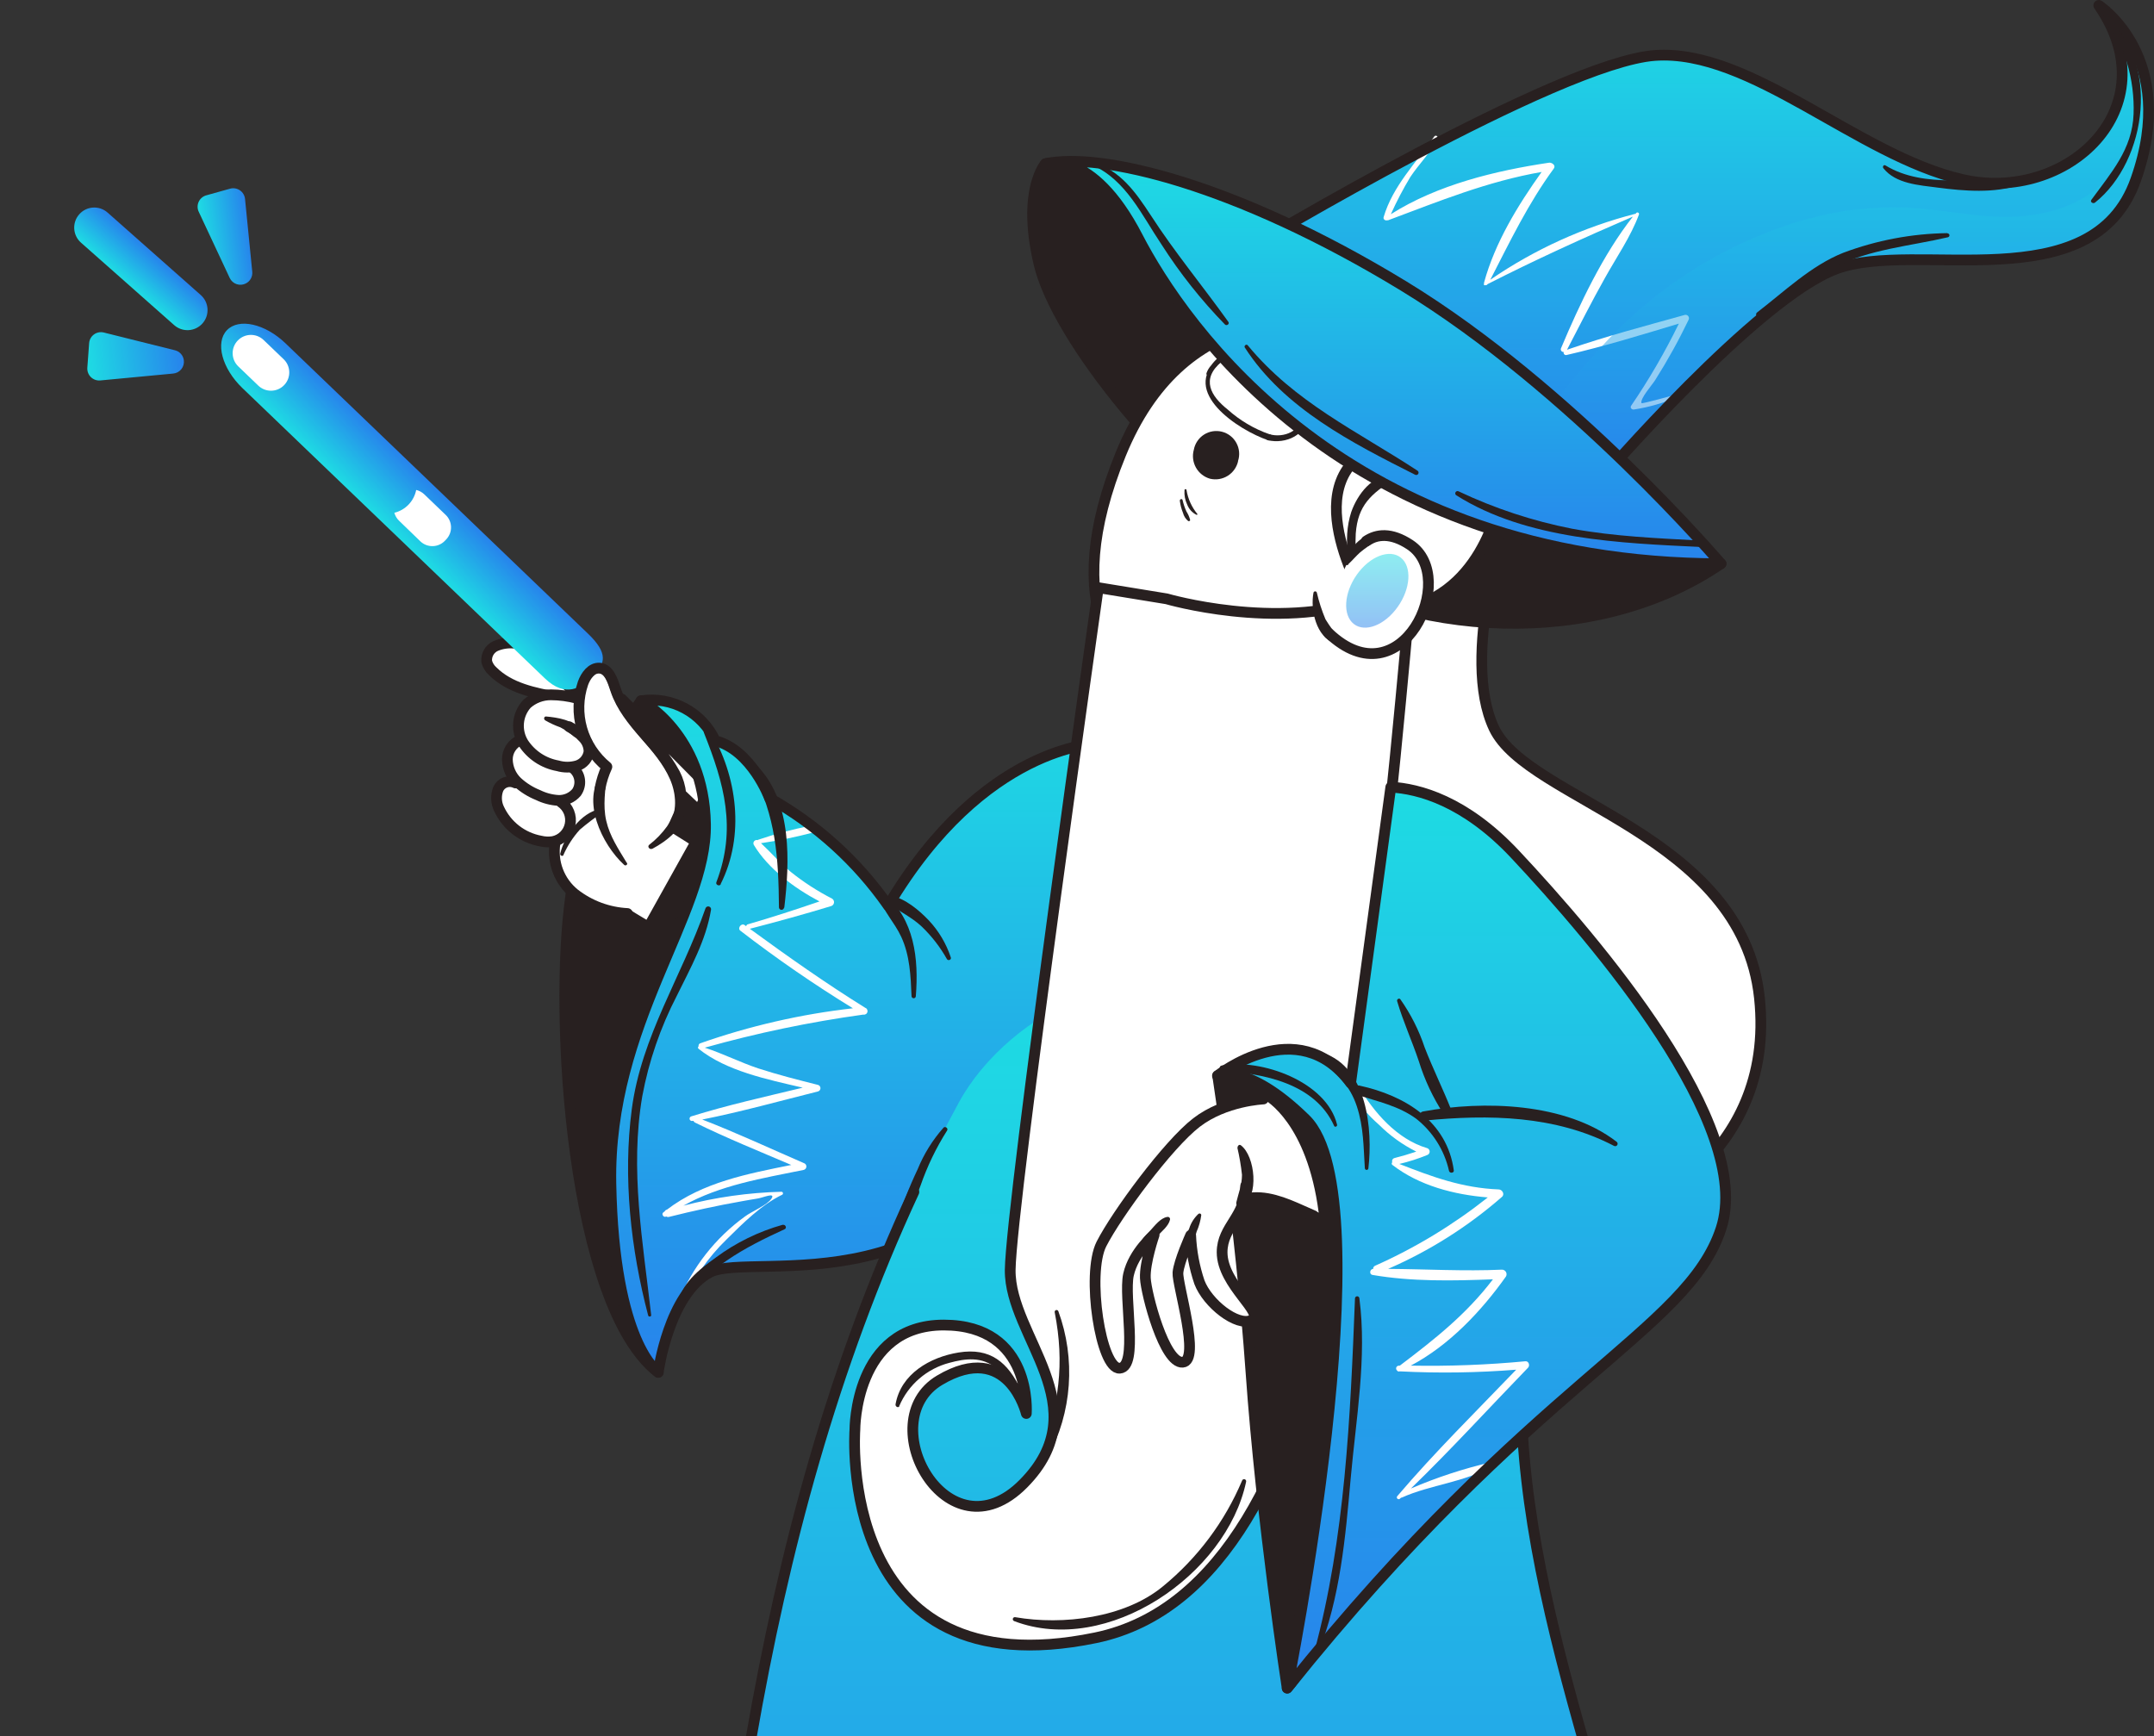 <svg width="196" height="158" viewBox="0 0 196 158" fill="none" xmlns="http://www.w3.org/2000/svg">
<rect x="0" y="0" width="196" height="158" fill="#333333" stroke="none"/>
<g clip-path="url(#clip0_284_4473)">
<path d="M58.328 63.776C58.328 63.776 53.576 70.234 51.947 81.439C50.317 92.644 52.066 118.889 59.898 124.891L57.242 112.632L65.085 91.08C65.085 91.08 67.35 78.213 67.35 77.746C67.35 77.279 67.155 63.847 58.328 63.776Z" fill="#282020" stroke="#282020" stroke-width="0.978" stroke-linecap="round" stroke-linejoin="round"/>
<path d="M46.819 58.529C46.235 58.468 45.644 58.556 45.103 58.785C44.836 58.906 44.614 59.108 44.467 59.362C44.321 59.617 44.259 59.91 44.288 60.202C44.378 60.543 44.567 60.849 44.831 61.082C46.368 62.614 48.633 63.081 50.806 63.461C51.18 63.545 51.565 63.572 51.947 63.543C52.369 63.47 52.755 63.256 53.039 62.935C53.323 62.614 53.49 62.206 53.511 61.778C53.511 60.49 52.218 59.887 51.203 59.48C49.805 58.919 48.323 58.598 46.819 58.529Z" fill="white"/>
<path d="M46.819 58.529C46.235 58.468 45.644 58.556 45.103 58.785C44.836 58.906 44.614 59.108 44.467 59.362C44.321 59.617 44.259 59.91 44.288 60.202C44.378 60.543 44.567 60.849 44.831 61.082C46.368 62.614 48.633 63.081 50.806 63.461C51.18 63.545 51.565 63.572 51.947 63.543C52.369 63.47 52.755 63.256 53.039 62.935C53.323 62.614 53.49 62.206 53.511 61.778C53.511 60.49 52.218 59.887 51.203 59.48C49.805 58.919 48.323 58.598 46.819 58.529Z" stroke="#282020" stroke-width="0.978" stroke-linecap="round" stroke-linejoin="round"/>
<path d="M61.033 75.72C60.983 75.691 60.939 75.651 60.906 75.603C60.872 75.555 60.849 75.501 60.838 75.443C60.825 75.386 60.823 75.326 60.833 75.269C60.843 75.211 60.865 75.156 60.898 75.106C61.772 73.819 61.539 72.086 61.023 70.897C60.364 69.569 59.506 68.35 58.481 67.279L58.312 67.084C57.193 65.791 56.14 64.493 55.596 62.918L55.559 62.799C55.309 62.06 55.086 61.473 54.706 61.294C54.644 61.265 54.578 61.246 54.51 61.24C54.371 61.244 54.236 61.282 54.116 61.351C53.995 61.42 53.894 61.518 53.821 61.636C53.192 61.995 52.721 62.577 52.501 63.266C52.501 63.266 48.384 62.141 47.455 64.71C46.526 67.279 47.455 67.366 47.455 67.366C47.177 67.363 46.907 67.459 46.693 67.637C46.48 67.816 46.338 68.064 46.292 68.339C46.257 69.192 46.409 70.043 46.738 70.832C46.738 70.832 44.609 71.174 45.195 73.053C45.782 74.933 46.629 76.508 50.209 76.79C50.209 76.79 49.752 83.531 57.269 82.765L58.823 83.699L62.69 76.763L61.033 75.72Z" fill="white"/>
<path d="M52.522 63.548C51.744 63.342 50.943 63.234 50.138 63.228C49.324 63.221 48.538 63.52 47.933 64.064C47.504 64.544 47.242 65.15 47.186 65.791C47.131 66.433 47.284 67.075 47.623 67.622C47.977 68.159 48.436 68.62 48.973 68.975C49.509 69.329 50.113 69.571 50.746 69.686C51.323 69.852 51.935 69.852 52.511 69.686C52.796 69.595 53.049 69.425 53.242 69.197C53.434 68.968 53.557 68.689 53.598 68.393C53.594 67.909 53.399 67.446 53.054 67.106C52.691 66.712 52.263 66.383 51.789 66.133" stroke="#282020" stroke-width="0.978" stroke-linecap="round" stroke-linejoin="round"/>
<path d="M47.324 67.35C46.979 67.498 46.685 67.744 46.479 68.058C46.273 68.372 46.165 68.74 46.167 69.115C46.175 69.497 46.257 69.873 46.41 70.223C46.563 70.572 46.783 70.888 47.058 71.152C47.615 71.665 48.261 72.072 48.965 72.353C49.535 72.633 50.155 72.797 50.79 72.836C51.105 72.85 51.42 72.792 51.71 72.666C52 72.54 52.258 72.349 52.462 72.108C52.694 71.776 52.795 71.37 52.743 70.968C52.692 70.567 52.493 70.199 52.185 69.936" stroke="#282020" stroke-width="0.978" stroke-linecap="round" stroke-linejoin="round"/>
<path d="M46.906 71.25C46.768 71.18 46.617 71.139 46.462 71.128C46.308 71.118 46.153 71.139 46.006 71.189C45.86 71.24 45.725 71.32 45.61 71.423C45.495 71.527 45.402 71.653 45.337 71.793C45.221 72.088 45.168 72.403 45.182 72.72C45.196 73.036 45.276 73.346 45.418 73.629C45.77 74.378 46.295 75.033 46.951 75.538C47.606 76.043 48.373 76.385 49.187 76.535C49.555 76.624 49.937 76.641 50.312 76.584C50.695 76.509 51.048 76.323 51.325 76.048C51.603 75.774 51.794 75.424 51.873 75.041C51.953 74.659 51.918 74.262 51.772 73.899C51.627 73.537 51.378 73.226 51.056 73.004" stroke="#282020" stroke-width="0.978" stroke-linecap="round" stroke-linejoin="round"/>
<path d="M50.513 76.671C50.365 77.533 50.449 78.419 50.758 79.239C51.066 80.058 51.587 80.78 52.267 81.331C53.651 82.412 55.336 83.04 57.09 83.129" stroke="#282020" stroke-width="0.978" stroke-linecap="round" stroke-linejoin="round"/>
<path d="M57.03 78.517C56.286 77.279 55.488 76.117 55.162 74.683C54.836 73.249 55.113 71.918 55.162 70.484C55.162 70.31 54.912 70.174 54.793 70.326C52.848 72.83 54.755 76.844 56.797 78.707C56.927 78.827 57.145 78.675 57.047 78.517H57.03Z" fill="#282020"/>
<path d="M49.589 65.541C50.034 65.799 50.501 66.016 50.985 66.188C51.426 66.418 51.839 66.697 52.218 67.019C52.555 67.269 52.919 66.802 52.761 66.476C52.218 65.487 50.67 65.292 49.682 65.199C49.492 65.199 49.459 65.444 49.595 65.536L49.589 65.541Z" fill="#282020"/>
<path d="M51.279 77.773C51.65 76.941 52.15 76.173 52.761 75.497C53.413 74.944 54.095 74.427 54.803 73.949C54.972 73.814 54.803 73.596 54.613 73.624C52.864 73.922 51.355 76.062 50.98 77.675C50.942 77.849 51.192 77.98 51.279 77.8V77.773Z" fill="#282020"/>
<path d="M59.366 77.236C60.642 76.562 62.44 75.22 62.315 73.558C62.313 73.479 62.286 73.401 62.237 73.339C62.188 73.276 62.119 73.231 62.042 73.21C61.965 73.189 61.883 73.194 61.809 73.223C61.735 73.253 61.672 73.306 61.631 73.374C61.251 73.917 61.088 74.618 60.702 75.193C60.244 75.831 59.695 76.399 59.073 76.877C58.866 77.051 59.127 77.35 59.344 77.236H59.366Z" fill="#282020"/>
<path d="M53.017 61.919C53.227 61.492 53.534 61.12 53.913 60.832L24.442 30.834L21.726 33.751L52.571 63.271C52.657 62.802 52.807 62.347 53.017 61.919Z" fill="white"/>
<path d="M56.574 63.608C56.911 65.004 59.045 67.176 59.936 68.268C60.505 68.925 60.998 69.642 61.408 70.408C61.703 70.981 61.887 71.603 61.951 72.244L63.581 73.797L64.591 71.706L56.574 63.608Z" fill="white"/>
<path d="M53.017 61.919C53.227 61.492 53.534 61.12 53.913 60.832L24.442 30.834L21.726 33.751L52.571 63.271C52.657 62.802 52.807 62.347 53.017 61.919Z" stroke="#282020" stroke-width="0.978" stroke-linecap="round" stroke-linejoin="round"/>
<path d="M56.574 63.608C56.911 65.004 59.045 67.176 59.936 68.268C60.505 68.925 60.998 69.642 61.408 70.408C61.703 70.981 61.887 71.603 61.951 72.244L63.581 73.797L64.591 71.706L56.574 63.608Z" stroke="#282020" stroke-width="0.978" stroke-linecap="round" stroke-linejoin="round"/>
<path d="M99.831 67.671C99.831 67.671 89.511 67.768 80.82 82.412C78.005 78.382 74.316 75.04 70.028 72.635C70.028 72.635 68.398 68.246 65.08 67.404C64.501 66.149 63.529 65.115 62.311 64.46C61.094 63.804 59.696 63.562 58.329 63.771C58.329 63.771 64.043 66.72 64.195 74.987C64.347 83.254 55.309 93.095 55.586 107.706C55.863 122.317 59.898 124.864 59.898 124.864C59.898 124.864 60.86 117.716 64.618 115.772C68.377 113.827 88.462 119.786 95.127 97.913L99.831 67.671Z" fill="url(#paint0_linear_284_4473)"/>
<path d="M78.713 91.699C75.106 89.456 71.652 87.017 68.23 84.519C70.712 83.878 73.178 83.199 75.622 82.455C75.692 82.435 75.754 82.395 75.802 82.34C75.849 82.285 75.879 82.218 75.889 82.146C75.899 82.074 75.888 82.001 75.857 81.935C75.826 81.869 75.776 81.814 75.715 81.776C74.386 81.094 73.128 80.281 71.962 79.348C70.984 78.544 70.174 77.594 69.246 76.73C70.823 76.499 72.386 76.18 73.928 75.774C74.335 75.677 74.167 75.052 73.759 75.144C72.139 75.462 70.542 75.888 68.98 76.421C68.98 76.421 68.98 76.421 68.942 76.453C68.884 76.435 68.823 76.435 68.765 76.453C68.708 76.47 68.657 76.505 68.62 76.552C68.582 76.599 68.559 76.656 68.555 76.716C68.55 76.776 68.564 76.836 68.594 76.888C69.897 79.06 72.304 80.837 74.569 82.031C72.396 82.775 70.251 83.476 68.051 84.112C68.011 84.121 67.975 84.143 67.947 84.174C67.92 84.206 67.903 84.244 67.899 84.285L67.757 84.182C67.464 83.965 67.073 84.465 67.367 84.693C70.653 87.227 74.072 89.584 77.61 91.754C72.872 92.29 68.21 93.36 63.711 94.942C63.659 94.962 63.616 94.999 63.59 95.048C63.564 95.097 63.557 95.154 63.57 95.208C63.505 95.273 63.472 95.376 63.57 95.442C66.096 97.468 69.822 98.228 73.042 98.978C69.653 99.798 66.226 100.553 62.902 101.59C62.847 101.605 62.801 101.641 62.773 101.691C62.745 101.74 62.737 101.799 62.752 101.854C62.768 101.908 62.804 101.955 62.853 101.983C62.903 102.011 62.961 102.018 63.016 102.003H63.108C63.117 102.035 63.132 102.065 63.154 102.09C63.176 102.116 63.203 102.136 63.233 102.15C66.09 103.556 69.067 104.757 71.999 106.011C68.034 106.81 63.956 107.581 60.691 110.074C60.646 110.083 60.603 110.103 60.566 110.131C60.53 110.159 60.5 110.196 60.479 110.237L60.349 110.335C60.154 110.498 60.409 110.84 60.621 110.699C60.658 110.722 60.7 110.737 60.744 110.744C60.788 110.75 60.833 110.748 60.876 110.737C63.048 110.194 65.248 109.71 67.47 109.319C67.964 109.232 68.453 109.14 68.947 109.064C69.441 108.988 70.576 108.472 70.207 109.064C69.838 109.656 68.382 110.253 67.796 110.693C65.095 112.646 62.999 115.318 61.745 118.406C61.642 118.667 62.054 118.77 62.158 118.52C63.083 116.37 64.425 114.424 66.106 112.795C67.578 111.334 69.311 109.607 71.185 108.716C71.209 108.699 71.228 108.675 71.238 108.646C71.249 108.618 71.25 108.588 71.242 108.558C71.235 108.529 71.218 108.503 71.195 108.484C71.172 108.465 71.144 108.453 71.114 108.45C68.099 108.527 65.103 108.951 62.185 109.716C65.536 107.836 69.382 107.228 73.146 106.457C73.205 106.439 73.258 106.405 73.299 106.358C73.339 106.31 73.365 106.252 73.373 106.191C73.381 106.129 73.371 106.067 73.344 106.011C73.317 105.955 73.275 105.908 73.222 105.876C70.126 104.534 67.052 103.095 63.901 101.878C67.442 101.172 70.962 100.189 74.438 99.32C74.502 99.3 74.557 99.261 74.597 99.208C74.636 99.154 74.657 99.09 74.657 99.024C74.657 98.957 74.636 98.893 74.597 98.84C74.557 98.786 74.502 98.747 74.438 98.728C72.608 98.266 70.777 97.804 68.98 97.218C67.35 96.675 65.775 95.871 64.129 95.338C68.862 94.008 73.68 93.002 78.55 92.329C78.632 92.346 78.716 92.33 78.787 92.286C78.858 92.242 78.909 92.172 78.929 92.091C78.95 92.011 78.939 91.925 78.899 91.852C78.859 91.779 78.792 91.725 78.713 91.699Z" fill="white"/>
<path d="M99.831 67.671C99.831 67.671 89.511 67.768 80.82 82.412C78.005 78.382 74.316 75.04 70.028 72.635C70.028 72.635 68.398 68.246 65.08 67.404C64.501 66.149 63.529 65.115 62.311 64.46C61.094 63.804 59.696 63.562 58.329 63.771C58.329 63.771 64.043 66.72 64.195 74.987C64.347 83.254 55.309 93.095 55.586 107.706C55.863 122.317 59.898 124.864 59.898 124.864C59.898 124.864 60.86 117.716 64.618 115.772C68.377 113.827 88.462 119.786 95.127 97.913L99.831 67.671Z" stroke="#282020" stroke-width="0.978" stroke-linecap="round" stroke-linejoin="round"/>
<path d="M71.364 82.596C71.858 78.474 72.086 73.026 68.98 69.778C68.926 69.706 68.847 69.658 68.758 69.645C68.669 69.632 68.579 69.654 68.507 69.707C68.435 69.761 68.387 69.84 68.374 69.929C68.361 70.018 68.383 70.108 68.436 70.18C70.609 74.324 70.837 77.996 70.881 82.596C70.889 82.651 70.917 82.702 70.959 82.738C71.002 82.774 71.056 82.794 71.111 82.794C71.167 82.794 71.221 82.774 71.263 82.738C71.306 82.702 71.334 82.651 71.342 82.596H71.364Z" fill="#282020"/>
<path d="M83.335 90.646C83.601 87.251 83.226 83.655 80.429 81.304C80.223 81.13 79.853 81.304 79.946 81.581C80.375 82.933 81.412 83.96 82.004 85.247C82.792 86.942 82.868 88.805 82.944 90.646C82.944 90.698 82.965 90.747 83.001 90.784C83.038 90.821 83.088 90.841 83.139 90.841C83.191 90.841 83.241 90.821 83.278 90.784C83.314 90.747 83.335 90.698 83.335 90.646Z" fill="#282020"/>
<path d="M86.518 87.132C86.101 85.86 85.407 84.697 84.487 83.726C83.628 82.824 82.368 81.776 81.13 81.521C81.043 81.502 80.953 81.515 80.874 81.556C80.795 81.597 80.734 81.664 80.7 81.746C80.665 81.828 80.661 81.919 80.687 82.004C80.713 82.089 80.768 82.162 80.842 82.211C81.847 82.955 82.949 83.449 83.884 84.329C84.784 85.195 85.552 86.189 86.165 87.278C86.273 87.463 86.588 87.338 86.518 87.132Z" fill="#282020"/>
<path d="M65.574 80.451C67.79 76.051 67.106 70.636 64.607 66.47C64.434 66.188 63.918 66.373 64.064 66.709C65.895 71.31 67.052 75.4 65.183 80.288C65.096 80.527 65.476 80.684 65.591 80.462L65.574 80.451Z" fill="#282020"/>
<path d="M59.252 119.672C58.502 113.013 57.297 106.457 58.443 99.76C59.035 96.573 60.095 93.491 61.587 90.613C62.826 88.093 64.238 85.584 64.7 82.781C64.709 82.718 64.695 82.653 64.66 82.6C64.625 82.547 64.572 82.508 64.51 82.491C64.448 82.474 64.383 82.481 64.326 82.509C64.269 82.538 64.224 82.586 64.2 82.645C62.027 88.886 58.367 94.274 57.487 100.944C56.672 107.147 57.394 113.681 58.98 119.71C59.018 119.856 59.268 119.829 59.252 119.672Z" fill="#282020"/>
<path d="M71.239 111.448C69.03 112.066 66.954 113.084 65.112 114.452C63.597 115.538 61.951 116.831 61.631 118.797C61.618 118.842 61.622 118.889 61.642 118.931C61.663 118.973 61.697 119.006 61.74 119.024C61.783 119.042 61.83 119.044 61.874 119.029C61.918 119.014 61.955 118.984 61.978 118.944C64.108 115.435 67.79 113.512 71.402 111.856C71.63 111.752 71.467 111.405 71.239 111.465V111.448Z" fill="#282020"/>
<path d="M87.262 100.303C68.991 133.918 65.4 172.541 62.544 210.697C64.879 210.697 66.346 211.05 68.686 211.05H177.495C166.203 203.771 157.227 193.416 151.625 181.205C148.969 175.301 147.16 169.065 145.357 162.846C140.958 147.671 136.515 131.843 139.252 116.282C140.767 107.679 135.597 98.407 127.993 94.106C124.479 92.112 120.389 91.504 116.353 91.091C112.317 90.678 108.271 90.418 104.214 90.325C102.253 90.282 100.249 90.282 98.386 90.868C93.965 92.335 89.484 96.213 87.262 100.303Z" fill="url(#paint1_linear_284_4473)"/>
<path d="M83.156 108.466C68.437 140.203 65.178 175.594 62.544 210.698C64.879 210.698 66.346 211.051 68.686 211.051H177.495C166.203 203.771 157.227 193.416 151.625 181.205C148.969 175.301 147.16 169.065 145.357 162.846C142.305 152.32 139.236 141.484 138.551 130.632" stroke="#282020" stroke-width="0.978" stroke-linecap="round" stroke-linejoin="round"/>
<path d="M85.85 102.622C84.86 103.739 84.066 105.015 83.503 106.397C82.728 108.029 82.067 109.713 81.526 111.437C81.516 111.479 81.52 111.523 81.536 111.563C81.553 111.603 81.582 111.636 81.619 111.658C81.656 111.68 81.7 111.689 81.743 111.685C81.786 111.68 81.826 111.662 81.858 111.633C82.808 110.585 83.259 109.172 83.769 107.874C84.377 106.121 85.186 104.444 86.181 102.877C86.311 102.682 86.007 102.448 85.85 102.622Z" fill="#282020"/>
<path d="M137.188 46.95C137.188 46.95 132.843 59.719 135.95 66.275C139.056 72.831 158.512 75.883 160.098 90.803C161.684 105.724 147.888 110.715 147.888 110.715L121.355 74.992L124.071 46.95H137.188Z" fill="white"/>
<path d="M137.188 46.95C137.188 46.95 132.843 59.719 135.95 66.275C139.056 72.831 158.512 75.883 160.098 90.803C161.684 105.724 147.888 110.715 147.888 110.715L121.355 74.992L124.071 46.95H137.188Z" stroke="#282020" stroke-width="0.978" stroke-linecap="round" stroke-linejoin="round"/>
<path d="M95.127 14.898C95.127 14.898 92.954 17.277 94.54 24.007C96.126 30.737 106.348 43.587 117.216 50.833C128.085 58.079 145.172 59.105 156.6 51.3L100.868 15.376C100.868 15.376 97.359 14.502 95.127 14.898Z" fill="#282020" stroke="#282020" stroke-width="0.978" stroke-linecap="round" stroke-linejoin="round"/>
<path d="M125.13 54.657C125.13 54.657 131.871 57.639 135.727 47.878C139.583 38.118 128.948 31.454 124.033 30.085C119.117 28.716 107.63 27.505 101.981 41.323C96.332 55.14 101.389 62.147 107.999 63.852C114.609 65.558 121.339 63.157 125.13 54.657Z" fill="white"/>
<path d="M125.13 54.657C125.13 54.657 131.871 57.639 135.727 47.878C139.583 38.118 128.948 31.454 124.033 30.085C119.117 28.716 107.63 27.505 101.981 41.323C96.332 55.14 101.389 62.147 107.999 63.852C114.609 65.558 121.339 63.157 125.13 54.657Z" stroke="#282020" stroke-width="0.978" stroke-linecap="round" stroke-linejoin="round"/>
<g style="mix-blend-mode:multiply" opacity="0.5">
<path d="M116.663 50.779C116.49 51.328 116.161 51.816 115.715 52.18C115.269 52.545 114.726 52.771 114.153 52.831C113.58 52.89 113.002 52.781 112.491 52.515C111.979 52.25 111.557 51.841 111.275 51.339C110.994 50.836 110.865 50.262 110.906 49.687C110.947 49.113 111.156 48.563 111.506 48.105C111.856 47.648 112.332 47.303 112.876 47.113C113.42 46.923 114.007 46.896 114.566 47.036C114.95 47.143 115.31 47.325 115.624 47.571C115.937 47.817 116.199 48.123 116.394 48.471C116.589 48.819 116.713 49.202 116.759 49.598C116.805 49.994 116.772 50.395 116.663 50.779Z" fill="white"/>
</g>
<path d="M115.777 43.349C115.539 44.109 115.083 44.784 114.466 45.289C113.849 45.794 113.098 46.106 112.304 46.189C111.511 46.271 110.712 46.119 110.004 45.752C109.296 45.384 108.712 44.817 108.323 44.121C107.934 43.425 107.758 42.63 107.816 41.835C107.874 41.04 108.163 40.279 108.649 39.647C109.134 39.015 109.795 38.538 110.548 38.277C111.301 38.016 112.115 37.982 112.888 38.178C113.418 38.325 113.915 38.576 114.348 38.916C114.781 39.256 115.143 39.679 115.411 40.16C115.68 40.641 115.851 41.17 115.914 41.718C115.976 42.265 115.93 42.819 115.777 43.349Z" fill="white"/>
<path d="M112.66 41.964C112.599 42.237 112.484 42.495 112.323 42.724C112.162 42.952 111.957 43.147 111.72 43.296C111.483 43.445 111.219 43.545 110.943 43.592C110.667 43.638 110.385 43.629 110.112 43.566C109.567 43.413 109.104 43.049 108.826 42.555C108.548 42.061 108.477 41.477 108.629 40.931C108.68 40.65 108.789 40.383 108.948 40.145C109.107 39.907 109.313 39.705 109.553 39.551C109.794 39.397 110.064 39.294 110.346 39.248C110.628 39.203 110.917 39.216 111.194 39.287C111.471 39.358 111.73 39.486 111.955 39.661C112.181 39.837 112.367 40.057 112.504 40.309C112.641 40.56 112.724 40.836 112.749 41.121C112.774 41.406 112.74 41.693 112.649 41.964H112.66Z" fill="#282020"/>
<path d="M110.09 34.148C109.937 34.487 109.876 34.861 109.914 35.231C109.952 35.601 110.088 35.955 110.308 36.255C111.312 37.694 113.567 39.183 115.261 39.758H115.294H115.332C117.021 40.171 118.683 39.166 118.629 37.586C118.629 37.586 118.629 37.586 118.629 37.553C118.456 36.794 118 36.129 117.352 35.696C115.929 34.577 114.278 33.338 112.54 32.708C112.318 32.63 112.083 32.598 111.849 32.614C111.614 32.63 111.386 32.693 111.177 32.801C111.151 32.807 111.127 32.818 111.106 32.833C110.902 33.02 110.719 33.23 110.563 33.458C110.352 33.646 110.189 33.883 110.09 34.148Z" fill="white"/>
<path d="M115.506 39.514C114.102 39.021 112.81 38.255 111.704 37.26C110.172 36.038 109.249 34.506 111.16 32.915C111.361 32.746 111.074 32.464 110.878 32.627C107.32 35.641 112.692 39.145 115.392 40.062C115.739 40.176 115.897 39.623 115.544 39.519L115.506 39.514Z" fill="#282020"/>
<path d="M118.433 37.678C118.488 39.231 116.804 39.889 115.506 39.514C115.435 39.498 115.361 39.51 115.299 39.547C115.237 39.584 115.192 39.644 115.172 39.714C115.153 39.783 115.161 39.857 115.195 39.921C115.228 39.985 115.285 40.034 115.354 40.057C116.983 40.448 119.014 39.574 118.949 37.678C118.949 37.347 118.406 37.347 118.433 37.678Z" fill="#282020"/>
<path d="M117.249 36.022C117.842 36.401 118.266 36.994 118.433 37.678C118.477 37.998 118.976 38.004 118.949 37.678C118.869 37.27 118.71 36.883 118.479 36.537C118.249 36.191 117.953 35.894 117.608 35.663C117.358 35.457 116.994 35.815 117.249 36.022Z" fill="#282020"/>
<path d="M112.29 32.855C114.093 33.545 115.745 34.843 117.249 36.022C117.504 36.222 117.868 35.864 117.608 35.663C116.038 34.425 114.305 33.121 112.404 32.437C112.138 32.339 112.029 32.757 112.29 32.855Z" fill="#282020"/>
<path d="M111.057 32.915C111.245 32.813 111.453 32.755 111.667 32.744C111.88 32.734 112.093 32.772 112.29 32.855C112.556 32.942 112.676 32.513 112.404 32.437C112.153 32.342 111.885 32.305 111.618 32.329C111.35 32.352 111.092 32.436 110.862 32.572C110.65 32.714 110.862 33.056 111.057 32.915Z" fill="#282020"/>
<path d="M110.09 34.055C110.15 33.838 110.416 33.626 110.558 33.463C110.712 33.27 110.881 33.088 111.063 32.92C111.084 32.903 111.103 32.882 111.116 32.858C111.13 32.833 111.138 32.807 111.142 32.779C111.145 32.752 111.143 32.724 111.135 32.697C111.128 32.671 111.115 32.646 111.098 32.624C111.081 32.602 111.06 32.584 111.035 32.571C111.011 32.557 110.985 32.548 110.957 32.545C110.93 32.542 110.902 32.544 110.875 32.551C110.849 32.559 110.824 32.572 110.802 32.589C110.583 32.783 110.386 33.002 110.215 33.24C110.021 33.448 109.873 33.694 109.781 33.963C109.77 34.002 109.775 34.043 109.795 34.078C109.815 34.114 109.848 34.139 109.887 34.15C109.926 34.161 109.967 34.156 110.002 34.136C110.038 34.116 110.063 34.083 110.074 34.044L110.09 34.055Z" fill="#282020"/>
<path d="M107.782 44.614C107.748 45.061 107.832 45.508 108.026 45.912C108.181 46.322 108.486 46.659 108.879 46.852C108.923 46.852 108.993 46.825 108.955 46.776C108.44 46.152 108.099 45.402 107.967 44.603C107.967 44.579 107.957 44.555 107.94 44.538C107.922 44.521 107.899 44.511 107.874 44.511C107.85 44.511 107.826 44.521 107.809 44.538C107.792 44.555 107.782 44.579 107.782 44.603V44.614Z" fill="#282020"/>
<path d="M107.359 45.586C107.406 45.959 107.503 46.325 107.646 46.673C107.719 46.962 107.883 47.221 108.113 47.411C108.184 47.455 108.309 47.411 108.293 47.308C108.223 47.036 108.109 46.778 107.956 46.542C107.805 46.211 107.689 45.865 107.608 45.51C107.565 45.342 107.331 45.418 107.359 45.581V45.586Z" fill="#282020"/>
<path d="M106.158 54.494C106.158 54.494 115.712 57.53 123.848 54.733C123.848 54.733 117.293 43.137 125.945 40.383C134.597 37.629 136.558 44.972 136.558 44.972C136.558 44.972 135.379 53.418 128.226 55.292C128.226 55.292 126.016 80.771 124.701 87.485C123.387 94.198 123.392 144.14 99.689 149.039C75.986 153.939 77.79 130.111 77.79 130.111C77.79 130.111 77.735 120.579 85.871 120.579C94.008 120.579 93.389 128.628 93.389 128.628C93.389 128.628 91.759 121.877 85.497 125.603C79.234 129.329 86.219 142.006 93.128 135.01C100.037 128.014 91.852 121.649 91.922 115.56C91.993 109.471 99.939 53.478 99.939 53.478L106.158 54.494Z" fill="white"/>
<path d="M106.158 54.494C106.158 54.494 116.103 57.405 124.234 54.602C124.234 54.602 117.293 43.137 125.945 40.383C134.597 37.629 136.558 44.972 136.558 44.972C136.558 44.972 135.379 53.418 128.226 55.292C128.226 55.292 126.016 80.771 124.701 87.485C123.387 94.198 123.392 144.14 99.689 149.039C75.986 153.939 77.79 130.111 77.79 130.111C77.79 130.111 77.735 120.579 85.871 120.579C94.008 120.579 93.389 128.628 93.389 128.628C93.389 128.628 91.759 121.877 85.497 125.603C79.234 129.329 86.219 142.006 93.128 135.01C100.037 128.014 91.852 121.649 91.922 115.56C91.993 109.471 99.939 53.478 99.939 53.478L106.158 54.494Z" stroke="#282020" stroke-width="0.978" stroke-linecap="round" stroke-linejoin="round"/>
<path d="M81.825 127.949C82.235 126.989 82.859 126.135 83.65 125.454C84.441 124.772 85.377 124.28 86.388 124.017C87.838 123.62 89.386 123.419 90.662 124.527C91.326 125.223 91.876 126.018 92.291 126.885C92.531 127.287 93.106 126.933 92.911 126.521C91.727 123.973 90.119 122.61 87.224 123.077C84.617 123.501 81.972 125.027 81.488 127.797C81.456 127.998 81.744 128.166 81.847 127.949H81.825Z" fill="#282020"/>
<path d="M95.969 119.405C96.892 124.109 96.344 127.889 94.698 132.321C94.556 132.702 95.159 132.946 95.35 132.598C96.438 130.577 97.085 128.348 97.249 126.058C97.413 123.768 97.089 121.469 96.3 119.313C96.283 119.275 96.253 119.244 96.215 119.226C96.177 119.209 96.135 119.205 96.094 119.216C96.054 119.227 96.019 119.253 95.996 119.287C95.973 119.322 95.963 119.364 95.969 119.405Z" fill="#282020"/>
<path d="M124.321 54.239C123.579 52.441 123.252 50.499 123.365 48.557C123.555 45.956 124.782 44.94 126.836 43.62C126.865 43.601 126.888 43.573 126.901 43.54C126.914 43.507 126.916 43.47 126.907 43.436C126.898 43.401 126.878 43.371 126.851 43.348C126.823 43.326 126.79 43.313 126.754 43.31C124.907 43.082 123.495 45.032 122.952 46.602C122.137 49.117 122.697 52.109 123.886 54.413C124 54.635 124.391 54.478 124.294 54.239H124.321Z" fill="#282020"/>
<path d="M92.292 147.524C100.77 150.74 111.6 143.304 113.387 134.847C113.401 134.798 113.395 134.746 113.37 134.701C113.345 134.657 113.303 134.625 113.254 134.611C113.205 134.597 113.153 134.603 113.109 134.628C113.064 134.653 113.032 134.695 113.018 134.744C111.437 138.483 108.969 141.781 105.827 144.352C102.345 147.236 96.713 147.91 92.395 147.166C92.347 147.152 92.296 147.158 92.253 147.182C92.21 147.206 92.178 147.246 92.164 147.293C92.15 147.341 92.156 147.392 92.18 147.435C92.204 147.478 92.244 147.51 92.292 147.524Z" fill="#282020"/>
<path d="M129.551 53.554C129.378 55.873 127.922 58.079 126.146 58.79C124.582 59.409 122.979 59.409 121.301 57.812C121.209 57.726 120.97 57.172 120.856 57.182C120.572 56.812 120.313 56.423 120.079 56.02C119.758 55.477 119.699 55.863 119.894 55.379C120.166 54.711 120.98 54.021 121.415 53.446C122.425 52.099 122.366 51.034 123.588 49.904C122.8 50.149 123.979 49.47 123.984 49.47C124.973 48.802 126.743 49.052 128.096 49.937C129.524 50.887 129.622 52.609 129.551 53.554Z" fill="white"/>
<g style="mix-blend-mode:multiply" opacity="0.5">
<path d="M127.183 55.227C126.005 56.895 124.212 57.59 123.186 56.781C122.159 55.971 122.284 53.962 123.463 52.294C124.641 50.627 126.434 49.931 127.46 50.741C128.487 51.55 128.367 53.56 127.183 55.227Z" fill="url(#paint2_linear_284_4473)"/>
</g>
<path d="M124.321 49.236C125.272 48.601 126.57 48.432 128.292 49.568C132.827 52.55 127.509 63.896 120.899 57.612" stroke="#282020" stroke-width="0.978" stroke-linecap="round" stroke-linejoin="round"/>
<path d="M122.686 51.344C123.066 50.991 123.392 50.594 123.772 50.257C124.21 49.897 124.677 49.573 125.168 49.291C125.247 49.241 125.305 49.166 125.333 49.077C125.361 48.989 125.357 48.894 125.321 48.808C125.285 48.723 125.22 48.653 125.137 48.611C125.054 48.569 124.96 48.557 124.869 48.579C124.232 48.75 123.663 49.114 123.24 49.622C122.816 50.054 122.513 50.59 122.36 51.175C122.351 51.218 122.355 51.263 122.373 51.303C122.391 51.344 122.421 51.377 122.459 51.399C122.497 51.421 122.542 51.43 122.585 51.425C122.629 51.42 122.67 51.401 122.702 51.371L122.686 51.344Z" fill="#282020"/>
<path d="M119.52 53.929C119.221 55.482 119.753 57.959 121.459 58.551C121.523 58.566 121.59 58.562 121.652 58.541C121.714 58.518 121.768 58.479 121.808 58.427C121.848 58.375 121.872 58.312 121.878 58.246C121.883 58.181 121.87 58.115 121.839 58.057C121.388 57.522 120.978 56.953 120.611 56.357C120.28 55.572 120.016 54.759 119.824 53.929C119.815 53.896 119.795 53.866 119.767 53.845C119.74 53.824 119.706 53.812 119.672 53.812C119.637 53.812 119.603 53.824 119.576 53.845C119.548 53.866 119.529 53.896 119.52 53.929Z" fill="#282020"/>
<path d="M113.871 22.427C113.871 22.427 141.837 5.67 150.582 5.046C159.327 4.421 169.011 14.122 178.527 16.327C188.043 18.532 197.428 9.842 190.976 0.489C190.976 0.489 198.281 5.192 194.343 16.349C190.406 27.505 174.318 21.78 167.088 24.469C159.859 27.157 145.661 43.647 145.661 43.647L113.871 22.427Z" fill="url(#paint3_linear_284_4473)"/>
<path d="M153.651 29.102C153.678 29.049 153.69 28.99 153.685 28.931C153.68 28.873 153.658 28.817 153.622 28.77C153.586 28.723 153.537 28.687 153.482 28.667C153.426 28.647 153.366 28.643 153.309 28.656C149.724 29.656 146.101 30.606 142.587 31.828C143.717 29.656 144.83 27.445 146.03 25.311C147.084 23.41 148.382 21.557 149.137 19.515C149.145 19.484 149.143 19.451 149.13 19.422C149.118 19.393 149.096 19.368 149.069 19.352C149.041 19.336 149.009 19.33 148.977 19.334C148.945 19.337 148.916 19.352 148.893 19.374L148.839 19.445C144.11 20.658 139.632 22.693 135.607 25.457C137.416 21.943 139.046 18.532 141.381 15.344C141.593 15.061 141.251 14.801 140.985 14.801C136.096 15.528 130.806 16.805 126.559 19.493C127.08 18.331 127.671 17.201 128.329 16.11C129.111 14.92 130.198 13.894 130.795 12.595C130.815 12.557 130.82 12.513 130.809 12.472C130.797 12.43 130.771 12.394 130.734 12.372C130.697 12.35 130.653 12.343 130.611 12.352C130.569 12.361 130.532 12.386 130.507 12.422C128.878 14.795 126.738 16.913 125.901 19.76C125.836 19.96 126.07 20.107 126.233 20.042C126.259 20.05 126.288 20.05 126.314 20.042C130.996 18.293 135.358 16.506 140.279 15.648C138.106 18.695 136.037 22.073 135.043 25.702C135.029 25.738 135.029 25.779 135.043 25.816C135.027 25.831 135.019 25.852 135.018 25.874C135.018 25.896 135.025 25.917 135.04 25.933C135.054 25.95 135.074 25.96 135.096 25.962C135.117 25.965 135.139 25.959 135.157 25.946C135.194 25.958 135.235 25.955 135.271 25.939C135.307 25.923 135.336 25.895 135.352 25.859C139.697 23.643 144.081 21.65 148.583 19.711C145.868 23.149 143.722 27.7 142.033 31.714C142.021 31.753 142.019 31.793 142.027 31.832C142.034 31.872 142.052 31.909 142.077 31.94C142.102 31.971 142.134 31.995 142.171 32.011C142.208 32.026 142.248 32.033 142.288 32.029C142.276 32.066 142.275 32.106 142.283 32.144C142.292 32.181 142.31 32.216 142.337 32.245C142.363 32.273 142.397 32.294 142.434 32.304C142.472 32.315 142.511 32.316 142.549 32.306C145.992 31.513 149.382 30.465 152.766 29.449C151.499 32.044 150.047 34.543 148.42 36.928C148.295 37.108 148.496 37.298 148.676 37.265C150.043 37.057 151.378 36.672 152.646 36.119C152.776 36.059 152.684 35.864 152.554 35.897C152.293 35.956 149.403 36.776 149.365 36.684C149.213 36.288 150.348 35.006 150.604 34.598C151.725 32.827 152.743 30.991 153.651 29.102Z" fill="white"/>
<g style="mix-blend-mode:multiply" opacity="0.5">
<path d="M195.381 8.229C195.357 9.39 195.127 10.537 194.702 11.618C193.838 14.151 192.157 16.326 189.922 17.799C187.402 19.39 184.491 19.841 181.536 19.711C178.5 19.57 175.518 18.869 172.476 18.853C169.329 18.861 166.201 19.349 163.199 20.297C157.209 22.212 151.756 25.516 147.285 29.938C144.912 32.252 142.886 34.881 140.735 37.39L139.105 39.28L145.65 43.626C145.65 43.626 159.854 27.157 167.088 24.469C174.323 21.78 190.411 27.5 194.343 16.349C195.337 13.765 195.693 10.979 195.381 8.229Z" fill="url(#paint4_linear_284_4473)"/>
</g>
<path d="M113.871 22.427C113.871 22.427 141.837 5.67 150.582 5.046C159.327 4.421 169.011 14.122 178.527 16.327C188.043 18.532 197.428 9.842 190.976 0.489C190.976 0.489 198.281 5.192 194.343 16.349C190.406 27.505 174.318 21.78 167.088 24.469C159.859 27.157 145.661 43.647 145.661 43.647L113.871 22.427Z" stroke="#282020" stroke-width="0.978" stroke-linecap="round" stroke-linejoin="round"/>
<path d="M171.374 15.306C172.503 16.734 174.633 16.848 176.311 17.071C178.712 17.386 181.465 17.614 183.785 16.821C183.835 16.81 183.879 16.78 183.908 16.738C183.937 16.695 183.95 16.644 183.943 16.593C183.936 16.542 183.91 16.495 183.871 16.462C183.832 16.429 183.782 16.412 183.73 16.414C179.82 16.061 175.143 17.229 171.569 15.056C171.401 14.953 171.271 15.175 171.374 15.306Z" fill="#282020"/>
<path d="M177.202 21.215C173.959 21.259 170.748 21.866 167.713 23.008C164.785 24.175 162.347 26.544 159.875 28.439C159.718 28.564 159.799 28.879 160.027 28.798C162.656 27.842 164.487 25.571 166.958 24.306C170.097 22.676 173.85 22.389 177.25 21.59C177.293 21.579 177.331 21.553 177.356 21.517C177.38 21.48 177.391 21.435 177.385 21.392C177.379 21.348 177.356 21.308 177.323 21.279C177.289 21.251 177.246 21.236 177.202 21.237V21.215Z" fill="#282020"/>
<path d="M191.188 1.629C193.387 3.699 194.251 7.419 194.142 10.369C194.028 13.595 192.089 15.719 190.302 18.184C190.156 18.391 190.465 18.57 190.634 18.434C195.408 14.632 196.646 5.361 191.389 1.374C191.237 1.26 191.052 1.504 191.188 1.629Z" fill="#282020"/>
<path d="M95.127 14.899C95.127 14.899 99.32 13.438 103.513 21.552C107.706 29.667 122.523 51.235 156.6 51.3C156.6 51.3 142.983 35.321 127.716 26.022C112.448 16.724 100.14 13.801 95.127 14.899Z" fill="url(#paint5_linear_284_4473)"/>
<path d="M95.127 14.899C95.127 14.899 99.32 13.438 103.513 21.552C107.706 29.667 122.523 51.235 156.6 51.3C156.6 51.3 142.983 35.321 127.716 26.022C112.448 16.724 100.14 13.801 95.127 14.899Z" stroke="#282020" stroke-width="0.978" stroke-linecap="round" stroke-linejoin="round"/>
<path d="M99.363 15.012C102.47 16.37 103.899 19.591 105.696 22.258C107.366 24.873 109.299 27.309 111.465 29.531C111.617 29.683 111.91 29.482 111.774 29.292C109.444 26.033 106.886 22.953 104.713 19.591C103.339 17.495 101.965 15.528 99.477 14.763C99.331 14.719 99.228 14.953 99.369 15.012H99.363Z" fill="#282020"/>
<path d="M113.268 31.622C116.836 37.168 123.044 40.312 128.758 43.197C128.807 43.225 128.866 43.233 128.921 43.219C128.976 43.205 129.023 43.169 129.052 43.12C129.08 43.072 129.089 43.013 129.074 42.958C129.06 42.903 129.025 42.856 128.976 42.827C123.441 39.204 117.83 36.63 113.534 31.421C113.414 31.274 113.17 31.465 113.268 31.628V31.622Z" fill="#282020"/>
<path d="M132.528 45.081C138.937 49.122 147.481 49.426 154.835 49.779C155.204 49.779 155.204 49.236 154.835 49.198C150.881 48.981 146.948 48.829 143.043 48.112C139.475 47.412 136.009 46.269 132.723 44.712C132.674 44.686 132.617 44.68 132.564 44.697C132.511 44.713 132.467 44.75 132.441 44.799C132.415 44.848 132.41 44.905 132.426 44.958C132.442 45.011 132.479 45.055 132.528 45.081Z" fill="#282020"/>
<path d="M117.124 153.607C117.124 153.607 114.778 138.329 113.833 124.886C112.888 111.443 110.802 97.88 110.802 97.88C110.802 97.88 116.402 95.507 120.655 101.829C124.907 108.151 123.962 146.063 117.124 153.607Z" fill="#282020" stroke="#282020" stroke-width="0.978" stroke-linecap="round" stroke-linejoin="round"/>
<path d="M108.684 116.831C109.275 118.157 110.249 119.277 111.481 120.046C111.922 120.146 112.371 120.206 112.822 120.226C113.137 120.226 113.708 120.226 113.844 119.873C113.891 119.638 113.85 119.395 113.73 119.188C113.544 118.804 113.321 118.44 113.061 118.102C112.451 117.388 111.924 116.606 111.492 115.772C111.139 114.861 111.089 113.861 111.351 112.92C111.479 112.452 111.662 112 111.894 111.573C112.122 111.144 112.29 110.682 112.497 110.243C112.653 109.841 112.905 109.483 113.23 109.2C113.503 109.013 113.836 108.935 114.164 108.982C114.561 109.015 114.957 109.113 115.348 109.167C115.739 109.221 116.174 109.287 116.586 109.357C117.76 109.538 118.905 109.872 119.992 110.351C118.938 102.204 115.142 100.102 114.979 100.031C114.921 100.002 114.858 99.984 114.794 99.977C112.582 99.849 110.393 100.488 108.597 101.786C105.919 103.85 101.232 110.232 99.814 112.996C98.581 115.408 99.32 122.143 100.716 124.239C100.826 124.456 100.989 124.641 101.191 124.777C101.392 124.913 101.625 124.995 101.867 125.016H101.949C103.524 124.897 103.361 122.262 103.192 119.476C103.074 118.362 103.074 117.239 103.192 116.125C103.35 115.487 103.623 114.884 103.996 114.343C103.834 115.001 103.754 115.676 103.757 116.353C103.817 117.657 105.099 122.708 106.631 124.066C106.767 124.202 106.93 124.309 107.109 124.38C107.288 124.451 107.481 124.485 107.673 124.478C107.818 124.469 107.959 124.427 108.086 124.357C108.212 124.286 108.322 124.189 108.407 124.071C109.08 123.175 108.667 120.867 108.059 117.939C107.891 117.255 107.771 116.56 107.701 115.859C107.777 115.366 107.906 114.884 108.086 114.419C108.207 115.241 108.407 116.048 108.684 116.831Z" fill="white"/>
<path d="M114.957 100.01C114.957 100.01 111.47 100.151 108.874 102.15C106.278 104.148 101.623 110.471 100.227 113.197C98.831 115.924 100.162 124.636 101.889 124.506C103.616 124.375 102.226 118.053 102.687 115.989C103.149 113.925 105.017 112.383 105.017 112.383C105.017 112.383 104.154 114.886 104.219 116.304C104.284 117.722 105.946 124.087 107.614 123.962C109.281 123.837 107.098 116.853 107.185 115.815C107.272 114.778 108.342 112.41 108.342 112.41C108.404 113.865 108.673 115.304 109.14 116.684C109.873 118.612 112.567 120.742 113.882 120.139C115.196 119.536 111.204 116.95 111.204 113.958C111.204 111.584 113.377 110.699 113.349 107.918" stroke="#282020" stroke-width="0.978" stroke-linecap="round" stroke-linejoin="round"/>
<path d="M113.398 109.08C115.12 108.716 116.869 109.444 118.477 110.166L119.514 110.623" stroke="#282020" stroke-width="0.978" stroke-linecap="round" stroke-linejoin="round"/>
<path d="M112.594 104.447C112.783 105.258 112.923 106.08 113.013 106.908C113.013 107.836 112.703 108.537 112.502 109.395C112.484 109.466 112.487 109.54 112.511 109.608C112.535 109.677 112.579 109.737 112.638 109.78C112.696 109.823 112.766 109.848 112.839 109.851C112.911 109.854 112.983 109.835 113.045 109.797C114.588 108.89 114.224 105.202 112.909 104.219C112.747 104.099 112.589 104.3 112.611 104.447H112.594Z" fill="#282020"/>
<path d="M106.212 110.742C105.599 110.834 105.083 111.53 104.686 111.959C104.29 112.388 103.698 112.86 103.801 113.452C103.813 113.5 103.841 113.542 103.881 113.572C103.92 113.602 103.969 113.617 104.018 113.615C104.605 113.577 104.969 112.882 105.327 112.475C105.685 112.067 106.337 111.573 106.462 110.992C106.471 110.957 106.47 110.921 106.461 110.887C106.451 110.853 106.433 110.822 106.408 110.797C106.383 110.771 106.351 110.753 106.317 110.744C106.283 110.734 106.247 110.734 106.212 110.742Z" fill="#282020"/>
<path d="M109.048 110.465C108.659 110.828 108.371 111.284 108.211 111.79C108.026 112.241 107.668 112.877 107.874 113.333C107.888 113.377 107.912 113.416 107.945 113.448C107.978 113.479 108.018 113.502 108.062 113.514C108.106 113.525 108.153 113.525 108.197 113.513C108.241 113.502 108.282 113.479 108.314 113.447C108.684 113.143 108.733 112.513 108.885 112.078C109.098 111.6 109.24 111.093 109.308 110.574C109.306 110.544 109.296 110.516 109.279 110.492C109.262 110.468 109.239 110.45 109.212 110.439C109.185 110.427 109.155 110.424 109.126 110.428C109.097 110.433 109.07 110.446 109.048 110.465Z" fill="#282020"/>
<path d="M126.553 71.63C126.553 71.63 130.556 69.941 137.867 77.746C145.178 85.551 159.669 102.443 156.605 111.801C153.542 121.16 139.572 125.576 117.13 153.624C117.13 153.624 126.119 109.004 118.797 101.845C113.404 96.572 110.78 97.897 110.78 97.897C110.78 97.897 117.401 92.927 122.898 98.549L126.553 71.63Z" fill="url(#paint6_linear_284_4473)"/>
<path d="M139.046 124.457C139.23 124.261 139.111 123.848 138.801 123.875C135.335 124.203 131.854 124.336 128.373 124.272C131.854 122.436 134.804 119.308 137.036 116.157C137.071 116.094 137.088 116.023 137.087 115.951C137.087 115.88 137.067 115.809 137.031 115.747C136.995 115.685 136.944 115.633 136.882 115.596C136.82 115.56 136.749 115.54 136.678 115.538C133.212 115.696 129.769 115.489 126.309 115.468C130.078 113.83 133.572 111.621 136.667 108.917C136.944 108.684 136.705 108.255 136.384 108.238C133.066 108.108 130.339 107.098 127.33 105.919C128.194 105.717 129.04 105.446 129.861 105.11C129.928 105.088 129.985 105.046 130.027 104.989C130.068 104.933 130.09 104.865 130.09 104.795C130.09 104.725 130.068 104.657 130.027 104.6C129.985 104.543 129.928 104.501 129.861 104.48C127.102 103.665 125.027 101.221 123.615 98.869C123.596 98.841 123.57 98.821 123.538 98.809C123.507 98.798 123.473 98.797 123.441 98.806C123.41 98.815 123.381 98.834 123.361 98.859C123.34 98.885 123.328 98.917 123.327 98.951C123.327 100.352 124.511 101.492 125.5 102.372C126.487 103.355 127.626 104.173 128.872 104.795C128.221 105.017 127.564 105.213 126.895 105.381C126.855 105.39 126.817 105.408 126.784 105.433C126.75 105.458 126.723 105.49 126.703 105.527C126.684 105.563 126.672 105.604 126.67 105.645C126.667 105.687 126.674 105.728 126.689 105.767C126.672 105.781 126.658 105.799 126.649 105.819C126.639 105.839 126.634 105.861 126.634 105.884C126.634 105.906 126.639 105.928 126.649 105.948C126.658 105.968 126.672 105.986 126.689 106.001C129.144 107.902 132.316 108.716 135.379 108.966C132.234 111.462 128.787 113.552 125.119 115.185C125.065 115.21 125.019 115.251 124.988 115.302C124.957 115.354 124.942 115.413 124.946 115.473C124.652 115.473 124.565 115.946 124.87 116.016C128.454 116.635 132.213 116.559 135.847 116.418C133.419 119.606 130.573 121.85 127.368 124.277H127.292C127.242 124.276 127.192 124.29 127.15 124.318C127.108 124.345 127.076 124.385 127.056 124.431C127.037 124.477 127.032 124.528 127.042 124.577C127.052 124.627 127.077 124.672 127.113 124.706C127.138 124.749 127.177 124.781 127.224 124.797C127.271 124.813 127.322 124.812 127.368 124.793C130.9 124.974 134.44 124.923 137.965 124.641C134.315 128.443 130.556 132.142 127.151 136.14C127.119 136.171 127.101 136.214 127.101 136.259C127.101 136.304 127.119 136.347 127.151 136.379C127.182 136.41 127.225 136.428 127.27 136.428C127.315 136.428 127.358 136.41 127.39 136.379L127.487 136.286H127.542C130.171 135.091 133.37 134.89 135.83 133.381C135.873 133.363 135.906 133.328 135.924 133.286C135.941 133.243 135.941 133.195 135.923 133.152C135.905 133.11 135.87 133.076 135.828 133.059C135.785 133.042 135.737 133.042 135.694 133.06C133.191 133.638 130.744 134.44 128.384 135.455C132.039 131.914 135.493 128.123 139.046 124.457Z" fill="white"/>
<path d="M126.553 71.63C129.073 71.766 133.299 72.868 137.867 77.746C145.178 85.546 159.669 102.443 156.605 111.801C153.542 121.16 139.572 125.575 117.13 153.624C117.13 153.624 126.119 109.004 118.797 101.845C113.404 96.571 110.78 97.897 110.78 97.897C110.78 97.897 118.053 92.052 122.898 98.549L126.553 71.63Z" stroke="#282020" stroke-width="0.978" stroke-linecap="round" stroke-linejoin="round"/>
<path d="M124.516 106.299C124.913 102.823 124.424 97.126 120.389 95.817C119.954 95.675 119.796 96.257 120.106 96.495C121.676 97.701 122.822 98.744 123.457 100.656C124.093 102.568 124.066 104.393 124.191 106.299C124.191 106.342 124.208 106.384 124.238 106.414C124.269 106.445 124.31 106.462 124.353 106.462C124.397 106.462 124.438 106.445 124.469 106.414C124.499 106.384 124.516 106.342 124.516 106.299Z" fill="#282020"/>
<path d="M132.289 106.522C131.691 102.036 127.835 99.689 123.718 98.793C123.663 98.778 123.605 98.774 123.548 98.781C123.491 98.789 123.437 98.807 123.387 98.836C123.337 98.864 123.294 98.902 123.259 98.948C123.224 98.993 123.198 99.045 123.183 99.1C123.168 99.155 123.164 99.213 123.171 99.27C123.179 99.326 123.197 99.381 123.226 99.431C123.254 99.481 123.292 99.524 123.337 99.559C123.383 99.594 123.435 99.62 123.49 99.635C125.353 100.232 127.265 100.634 128.867 101.807C130.379 103.002 131.433 104.68 131.854 106.56C131.92 106.794 132.321 106.756 132.289 106.5V106.522Z" fill="#282020"/>
<path d="M147.084 103.888C142.462 100.33 134.977 100.129 129.486 101.145C129.025 101.226 129.122 102.025 129.6 101.976C135.455 101.395 141.55 101.498 146.856 104.273C146.881 104.288 146.909 104.298 146.939 104.302C146.968 104.306 146.997 104.305 147.026 104.298C147.054 104.29 147.081 104.277 147.105 104.26C147.128 104.242 147.148 104.22 147.163 104.195C147.178 104.169 147.188 104.141 147.192 104.112C147.196 104.083 147.194 104.053 147.187 104.025C147.18 103.996 147.167 103.97 147.149 103.946C147.132 103.923 147.11 103.903 147.084 103.888Z" fill="#282020"/>
<path d="M127.129 91.102C127.672 92.949 128.492 94.741 129.106 96.577C129.63 98.266 130.385 99.874 131.349 101.357C131.588 101.699 132.251 101.498 132.077 101.053C131.311 99.114 130.382 97.251 129.633 95.311C129.114 93.752 128.369 92.277 127.422 90.934C127.314 90.793 127.08 90.934 127.129 91.102Z" fill="#282020"/>
<path d="M123.294 118.162C122.876 128.91 122.404 139.92 119.585 150.343C119.519 150.582 119.856 150.658 119.943 150.441C121.953 145.373 122.425 139.925 122.903 134.548C123.381 129.171 124.397 123.512 123.696 118.162C123.696 118.108 123.675 118.057 123.637 118.019C123.6 117.982 123.549 117.961 123.495 117.961C123.442 117.961 123.391 117.982 123.353 118.019C123.316 118.057 123.294 118.108 123.294 118.162Z" fill="#282020"/>
<path d="M121.665 102.345C120.72 98.434 114.751 96.3 111.166 96.963C110.867 97.022 110.959 97.457 111.236 97.473C114.957 97.674 119.671 98.597 121.399 102.459C121.469 102.611 121.697 102.503 121.665 102.345Z" fill="#282020"/>
<path d="M22.062 35.319L49.585 61.738C51.446 63.525 52.919 62.627 54 61.5C55.081 60.374 55.361 59.445 53.5 57.659L25.977 31.24C24.117 29.454 21.732 28.919 20.65 30.046C19.569 31.172 20.201 33.533 22.062 35.319Z" fill="url(#paint7_linear_284_4473)"/>
<path d="M21.682 33.343L23.503 35.091C24.166 35.728 25.221 35.707 25.858 35.043C26.495 34.38 26.473 33.325 25.809 32.688L23.988 30.941C23.324 30.303 22.27 30.324 21.633 30.988C20.996 31.651 21.018 32.706 21.682 33.343Z" fill="white"/>
<path d="M35.883 46.662C35.957 46.938 36.105 47.189 36.311 47.386L38.249 49.261C38.551 49.55 38.955 49.707 39.373 49.698C39.79 49.69 40.188 49.516 40.478 49.215L40.601 49.087C40.744 48.937 40.857 48.761 40.933 48.568C41.008 48.375 41.045 48.169 41.041 47.962C41.036 47.754 40.991 47.55 40.908 47.36C40.825 47.17 40.705 46.999 40.555 46.856L38.618 44.996C38.411 44.793 38.153 44.651 37.871 44.586C37.772 45.086 37.532 45.546 37.18 45.914C36.828 46.282 36.378 46.541 35.883 46.662Z" fill="white"/>
<path d="M61.256 75.351C62.158 74.014 62.06 72.206 61.419 70.723C60.778 69.24 59.692 68.007 58.638 66.802C57.584 65.596 56.536 64.303 56.026 62.777C55.749 61.951 55.434 60.876 54.565 60.8C53.831 60.74 53.299 61.484 53.049 62.174C52.593 63.512 52.556 64.957 52.944 66.316C53.333 67.675 54.127 68.883 55.222 69.778C54.937 70.398 54.729 71.052 54.603 71.722" stroke="#282020" stroke-width="0.978" stroke-linecap="round" stroke-linejoin="round"/>
<path d="M15.745 33.995L9.131 34.62C8.974 34.635 8.816 34.616 8.668 34.564C8.52 34.512 8.385 34.428 8.272 34.319C8.159 34.209 8.072 34.076 8.016 33.93C7.959 33.783 7.936 33.626 7.946 33.469L8.111 31.227C8.123 31.07 8.168 30.917 8.245 30.78C8.321 30.642 8.427 30.523 8.555 30.431C8.682 30.339 8.828 30.276 8.983 30.246C9.137 30.217 9.297 30.221 9.449 30.26L15.905 31.87C16.117 31.919 16.31 32.032 16.457 32.193C16.603 32.355 16.698 32.557 16.726 32.773C16.747 32.919 16.737 33.067 16.698 33.208C16.659 33.35 16.591 33.482 16.5 33.596C16.408 33.711 16.293 33.805 16.164 33.874C16.034 33.942 15.892 33.984 15.745 33.995Z" fill="url(#paint8_linear_284_4473)"/>
<path d="M20.903 25.295L18.083 19.271C18.016 19.129 17.981 18.975 17.98 18.818C17.98 18.661 18.013 18.506 18.079 18.363C18.145 18.221 18.241 18.094 18.36 17.993C18.48 17.891 18.62 17.817 18.771 17.775L20.933 17.171C21.085 17.129 21.244 17.121 21.399 17.146C21.555 17.172 21.703 17.232 21.832 17.321C21.962 17.41 22.071 17.526 22.151 17.662C22.232 17.797 22.281 17.949 22.297 18.105L22.954 24.73C22.976 24.945 22.931 25.161 22.828 25.351C22.725 25.541 22.566 25.695 22.374 25.793C22.245 25.86 22.104 25.9 21.96 25.911C21.815 25.922 21.67 25.904 21.532 25.858C21.395 25.811 21.268 25.737 21.16 25.64C21.052 25.544 20.965 25.426 20.903 25.295Z" fill="url(#paint9_linear_284_4473)"/>
<path d="M7.369 22.081L15.847 29.584C16.604 30.254 17.759 30.184 18.428 29.428C19.096 28.673 19.025 27.518 18.269 26.848L9.791 19.345C9.035 18.675 7.88 18.745 7.211 19.501C6.542 20.256 6.613 21.412 7.369 22.081Z" fill="url(#paint10_linear_284_4473)"/>
</g>
<defs>
<linearGradient id="paint0_linear_284_4473" x1="77.705" y1="63.698" x2="77.705" y2="124.864" gradientUnits="userSpaceOnUse">
<stop stop-color="#1EDCE3"/>
<stop offset="1" stop-color="#2783EC"/>
</linearGradient>
<linearGradient id="paint1_linear_284_4473" x1="120.019" y1="90.309" x2="120.019" y2="211.05" gradientUnits="userSpaceOnUse">
<stop stop-color="#1EDCE3"/>
<stop offset="1" stop-color="#2783EC"/>
</linearGradient>
<linearGradient id="paint2_linear_284_4473" x1="125.324" y1="50.403" x2="125.324" y2="57.118" gradientUnits="userSpaceOnUse">
<stop stop-color="#1EDCE3"/>
<stop offset="1" stop-color="#2783EC"/>
</linearGradient>
<linearGradient id="paint3_linear_284_4473" x1="154.69" y1="0.489" x2="154.69" y2="43.647" gradientUnits="userSpaceOnUse">
<stop stop-color="#1EDCE3"/>
<stop offset="1" stop-color="#2783EC"/>
</linearGradient>
<linearGradient id="paint4_linear_284_4473" x1="167.298" y1="8.229" x2="167.298" y2="43.626" gradientUnits="userSpaceOnUse">
<stop stop-color="#1EDCE3"/>
<stop offset="1" stop-color="#2783EC"/>
</linearGradient>
<linearGradient id="paint5_linear_284_4473" x1="125.863" y1="14.68" x2="125.863" y2="51.3" gradientUnits="userSpaceOnUse">
<stop stop-color="#1EDCE3"/>
<stop offset="1" stop-color="#2783EC"/>
</linearGradient>
<linearGradient id="paint6_linear_284_4473" x1="133.902" y1="71.476" x2="133.902" y2="153.624" gradientUnits="userSpaceOnUse">
<stop stop-color="#1EDCE3"/>
<stop offset="1" stop-color="#2783EC"/>
</linearGradient>
<linearGradient id="paint7_linear_284_4473" x1="35.228" y1="47.958" x2="39.144" y2="43.878" gradientUnits="userSpaceOnUse">
<stop stop-color="#1EDCE3"/>
<stop offset="1" stop-color="#2783EC"/>
</linearGradient>
<linearGradient id="paint8_linear_284_4473" x1="7.826" y1="32.718" x2="16.568" y2="31.567" gradientUnits="userSpaceOnUse">
<stop stop-color="#1EDCE3"/>
<stop offset="1" stop-color="#2783EC"/>
</linearGradient>
<linearGradient id="paint9_linear_284_4473" x1="18.383" y1="21.94" x2="22.727" y2="21.368" gradientUnits="userSpaceOnUse">
<stop stop-color="#1EDCE3"/>
<stop offset="1" stop-color="#2783EC"/>
</linearGradient>
<linearGradient id="paint10_linear_284_4473" x1="11.608" y1="25.833" x2="14.03" y2="23.096" gradientUnits="userSpaceOnUse">
<stop stop-color="#1EDCE3"/>
<stop offset="1" stop-color="#2783EC"/>
</linearGradient>
<clipPath id="clip0_284_4473">
<rect width="196" height="158" fill="white"/>
</clipPath>
</defs>
</svg>
